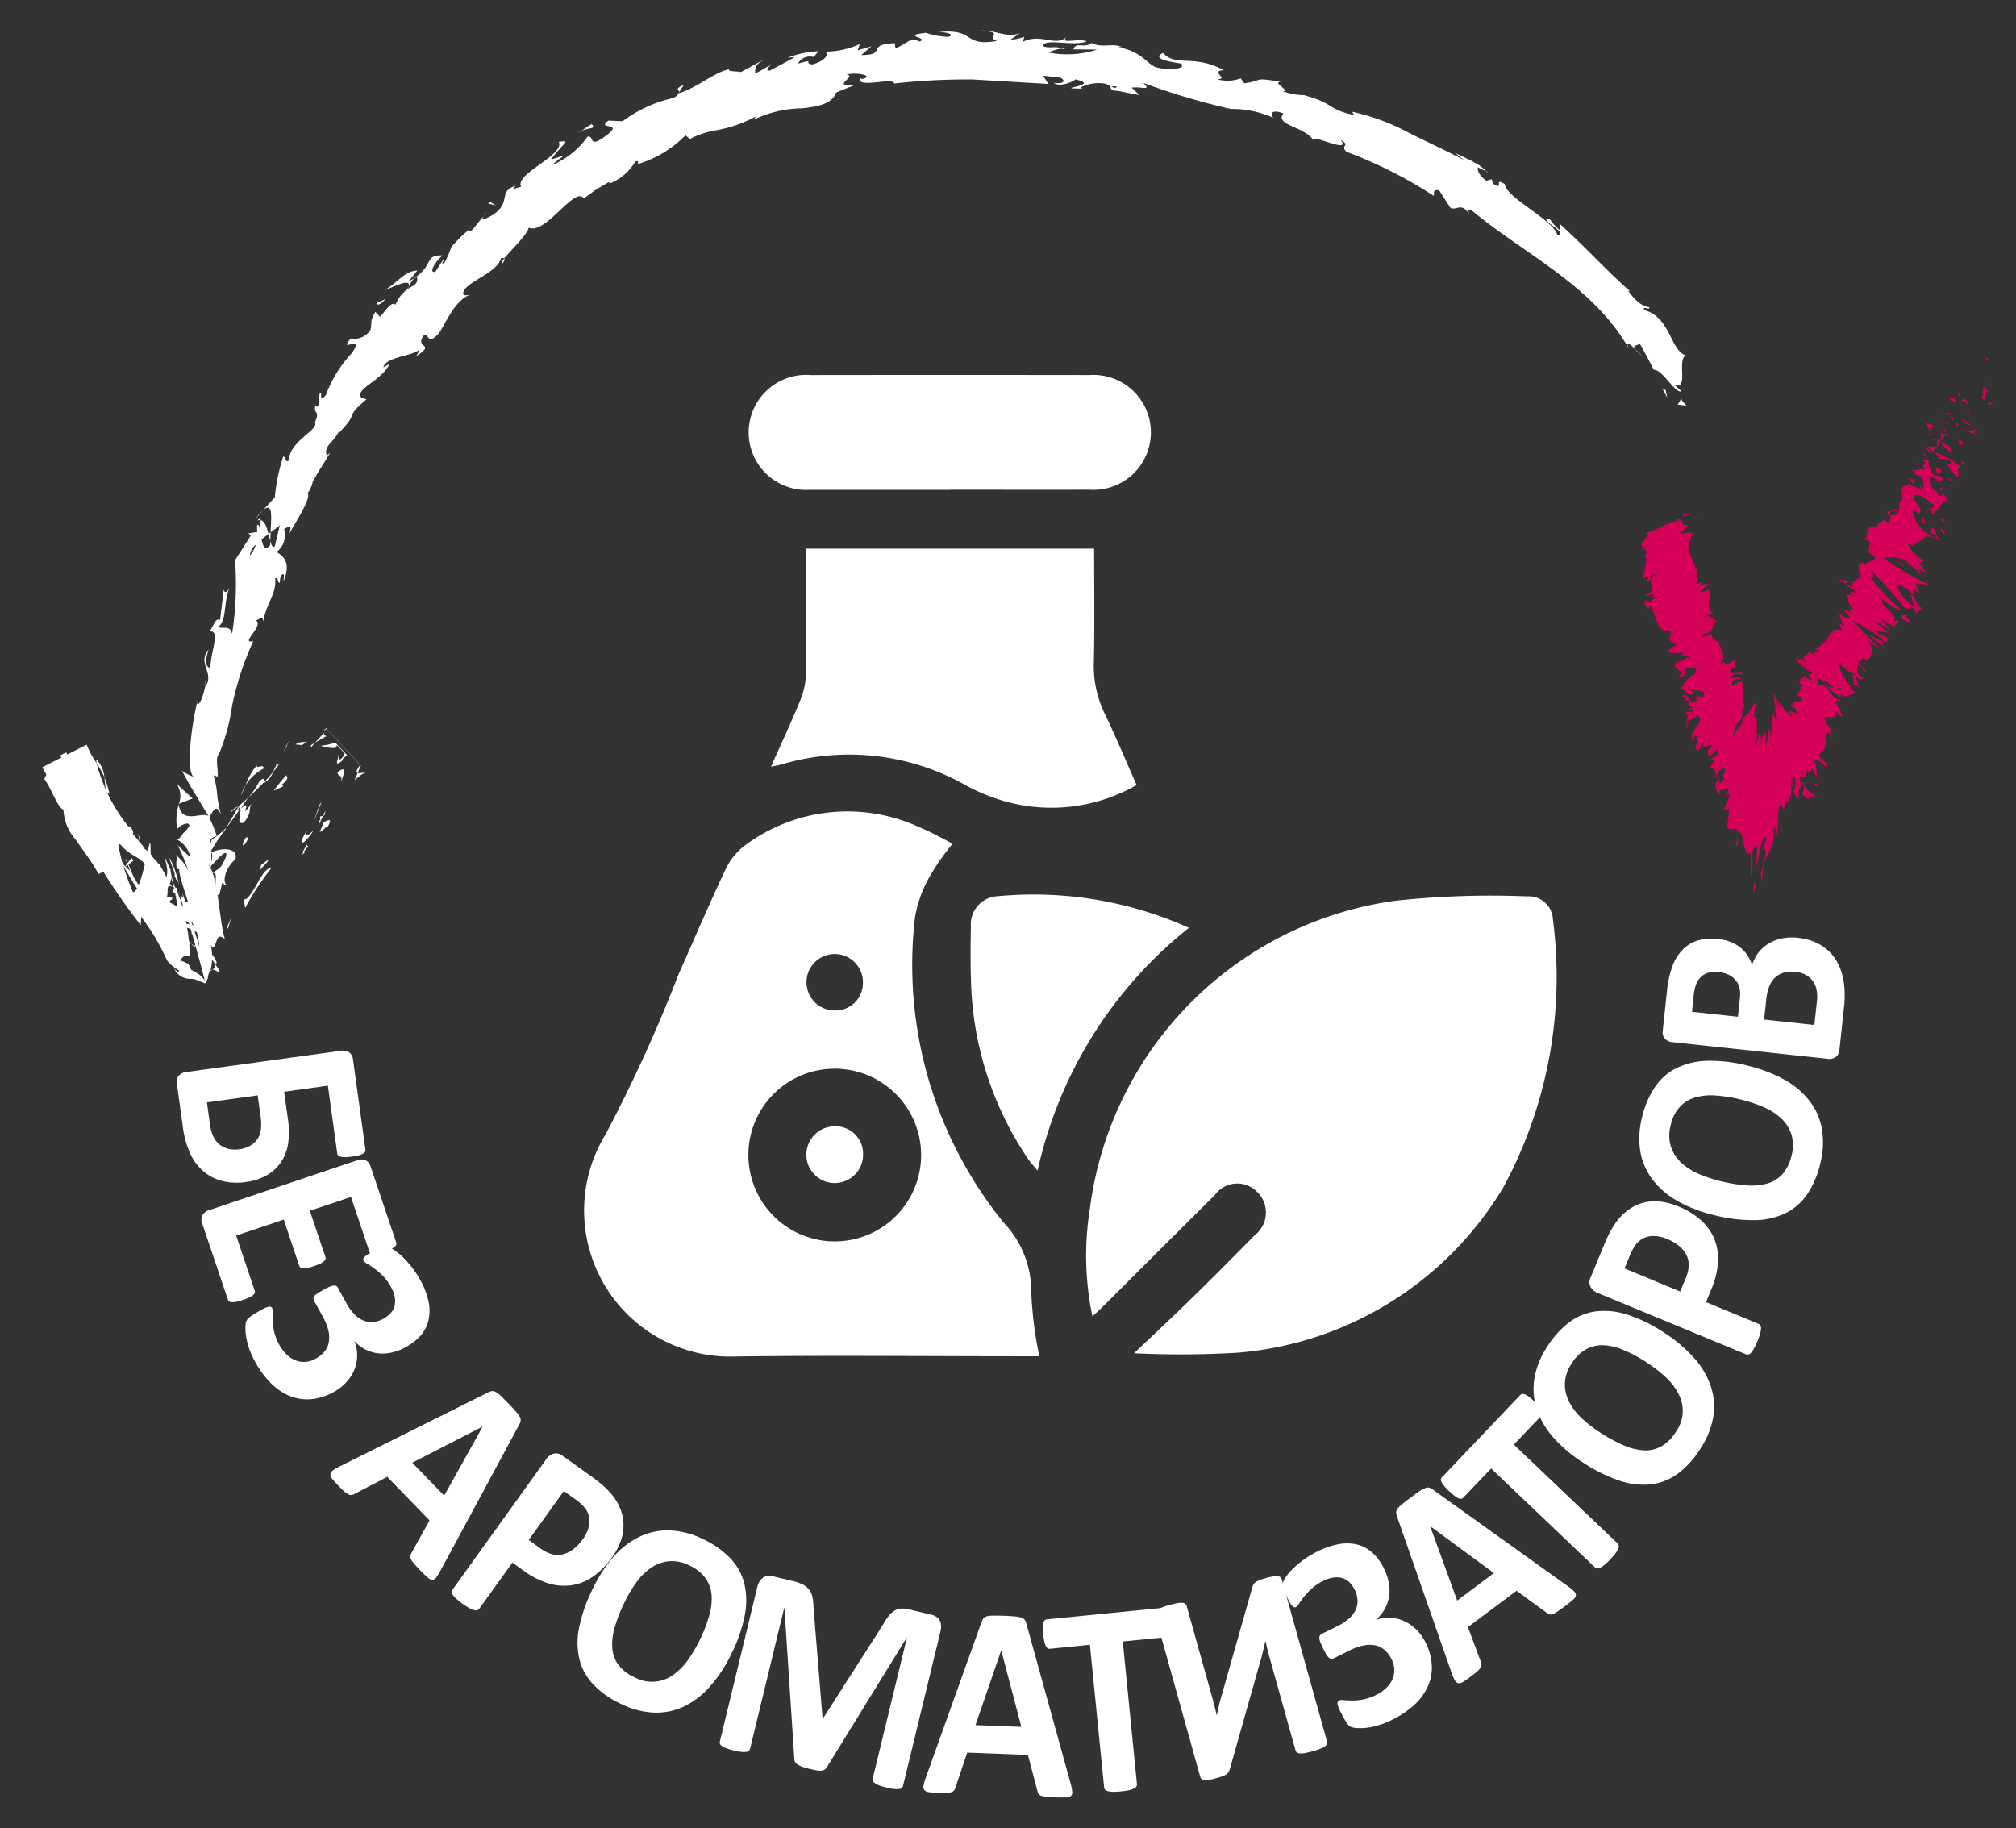 <svg xmlns="http://www.w3.org/2000/svg" width="43" height="39" viewBox="0 5 43 39"><rect x="0" y="5" width="43" height="39" fill="#333333" stroke="none"/><defs><style>.cls-1{fill:#d50057}.cls-2{fill:#fff}</style></defs><path class="cls-1" d="M42.422 12.687c.022-.015-.088-.073-.105-.088.002.049.132.104.105.088z"/><polygon class="cls-1" points="42.445 13.178 42.406 13.145 42.479 13.261 42.445 13.178"/><path class="cls-1" d="M42.243 13.496c.197.082.044-.134.143-.15l.046.015-.127-.115c-.02.083.018.233-.062.25zm-.493-.071c.076.033.037.074.047-.026l-.023-.004a.083.083 0 01-.024.03zm.024-.03c.017-.037-.072-.015 0 0zm-.057.18l-.034-.083c-.047-.017-.081.017-.102-.016.006.067.052.083.136.1zm.103.124l-.011-.04c-.02-.006-.03-.004.012.04z"/><path class="cls-1" d="M41.784 13.576l.025.084c.033.011.091.047-.006-.035.05.037.006-.005-.019-.049zm.045-.01c.054 0 .099-.018.132.065.03-.1-.104-.166-.132-.065zm.588.062h.073l-.041-.067c.02.033-.089.034-.032.067zm-.966.166c.037.026.111.048.162.075l-.023-.06a.211.211 0 01-.139-.015zm.162.076l.034.09c.035-.04.01-.067-.034-.09z"/><polygon class="cls-1" points="42.014 13.831 41.928 13.665 42.006 13.848 42.014 13.831"/><polygon class="cls-1" points="41.329 13.978 41.259 13.895 41.361 14.028 41.329 13.978"/><path class="cls-1" d="M41.267 14.111c-.06-.066-.141-.049-.172-.098-.008.042.036.11.076.17-.014-.046.013-.07.096-.072zm-.041.168a.564.564 0 00-.055-.095.29.29 0 00.055.095zm.35-.249a.247.247 0 00-.133-.029l.12.048zm-.01.02h-.004l-.032.037zm.014-.024l-.004.005c.012.004.016.006.004-.005zm.257-.127c.042.066.068.166.195.166-.06-.067-.132-.066-.195-.166zm-.109.187l.057-.037a.258.258 0 01-.096-.066z"/><polygon class="cls-1" points="41.746 14.133 41.728 14.086 41.707 14.1 41.746 14.133"/><path class="cls-1" d="M41.382 14.252a.108.108 0 01.01.111.187.187 0 00.09-.07c-.032-.025-.084-.075-.1-.041zm.098-.092l.004.009c.01.002.015.002-.003-.009z"/><polygon class="cls-1" points="41.221 14.636 41.243 14.644 41.225 14.631 41.221 14.636"/><path class="cls-1" d="M41.504 14.301c.035-.01.017-.04-.008-.073a.13.13 0 01-.015.065c.014.012.024.018.023.008zm-.276.085a.418.418 0 00.083-.002c-.041-.01-.108-.02-.083.002zm.222-.228l-.003-.006c-.028-.008-.016-.001.003.006zm0 0a.345.345 0 00.046.07.149.149 0 00-.012-.06zm.405.991c-.097-.066-.152-.182-.014-.167a1.498 1.498 0 00-.598-.338.22.22 0 01.108.142c.066.016.198-.035.26.064.009.1-.07.034-.143.035.141.049.126.199.316.298l-.026-.1c.029.017.06.066.097.066zm-.541-.597l.001-.029a.389.389 0 01-.18-.01.248.248 0 00.09.118l.079-.095zm.06-.124c.098.084.112.164.248.206.031-.067-.063-.1-.086-.167-.036.117-.042-.066-.149-.032a.137.137 0 01.006-.072.33.33 0 01-.082.021l.008.002h.002c.016.005.025.008.014.008l.001.004.038.03c-.04.015-.031-.013-.038-.03l-.015-.011h-.002l-.004.136c.028-.011.042-.04.06-.095zm.856-.165a.103.103 0 01-.026-.012c.009.014.016.023.027.012zm-.09.001c-.01-.017-.05-.05-.024-.067.045 0 .052.033.088.054-.02-.032-.046-.099-.127-.087l.01.016a.485.485 0 01-.24-.03 1.835 1.835 0 00.293.114zm-.357.102v.117l.12.016-.057-.033c.052-.034-.024-.067-.063-.1z"/><polygon class="cls-1" points="41.161 14.612 41.054 14.53 41.184 14.679 41.161 14.612"/><polygon class="cls-1" points="41.106 14.729 41.01 14.663 41.052 14.729 41.106 14.729"/><path class="cls-1" d="M38.036 22.333l-.018.089a.52.52 0 00.018-.089zm.182-.26l-.013-.087c.001.057.004.095.013.087zm1.227-4.668c-.115-.022-.283-.072-.17-.007l.116.057c-.003-.037.02-.048.054-.05zm-.497 2.234l.039.01-.089-.09zm.432.306l-.099.004a.272.272 0 00.1-.004zm-2.297 2.905l-.064.161c.042.084.042-.063.064-.162zm3.366-6.983a.176.176 0 00-.114.037c.086.001.198.03.114-.037zm-2.661 4.328l.012.128a.723.723 0 00-.012-.128z"/><path class="cls-1" d="M40.28 15.993h.036a.098.098 0 01.02-.09c-.064-.001-.113.012-.056.09zm-5.18 1.822l.011-.013c-.017.004-.016.008-.012.013zm.916-1.517a.118.118 0 01.022.044c.006-.01.002-.024-.022-.044zm4.769-1.161c.008-.028-.01-.011 0 0zm.499.157a.174.174 0 00.047.042.22.22 0 01-.047-.042zm-.473 1.351l-.002.002c.026.007.021.005.002-.002zm.045-1.512a.137.137 0 00-.05.01.154.154 0 00.05-.01zm-.054-.027l.023-.014c-.016-.014-.03-.019-.023.014zm-.032.067a.065.065 0 01.036-.03.053.053 0 01-.02-.006zm-4.59 4.674l.01-.01c-.06-.006-.047.002-.01.01z"/><polygon class="cls-1" points="40.196 18.711 40.192 18.705 40.186 18.706 40.196 18.711"/><path class="cls-1" d="M40.225 18.844c-.113-.12-.084-.13-.039-.138l-.33-.169z"/><path class="cls-1" d="M37.606 23.05l.06.117c-.08.46-.144.44-.083.64.019-.751.273-.481.251-1.175l.048.08c-.012.011-.011.053-.023.064.103.195.024-.564.118-.604.037 0 .072.054.06.161l.05-.26c.023-.02.035.09.012.11l.103-.215.003.018.002-.376c.045.038.001.077.024.134l.023-.216a.389.389 0 01.001.352c.198.442.013-.206.231-.115l-.042.164c.133.215.153.028.3.06-.062-.04-.312-.174-.283-.409.032.006.066-.02.063-.168.069.159.09.06.131-.022l.097.202a.972.972 0 00-.052-.362c.064-.067.164.05.254.137.115-.126-.207-.11-.122-.313.119-.054.126-.21.122-.416.097-.034.078.092.136.1l-.07-.17c.012-.014.045.021.062.039-.01-.095-.145-.125-.134-.238-.154-.146.348.016.192-.18.057.011.092.07.158.104a1.031 1.031 0 00-.166-.34l.149-.004c-.153-.024-.253-.18-.333-.31l-.161-.039-.028-.146a.368.368 0 01.14.106l-.028-.041a.415.415 0 01.236.158l-.12-.028a1.328 1.328 0 00.274.226.101.101 0 01-.024-.057.222.222 0 00.06.048c.02.008-.01-.024-.04-.065l.19.09-.067-.049.188-.05c-.126-.2-.343-.441-.33-.625a1.627 1.627 0 00.363.24c-.188-.065.003.15-.075.201.04-.026.109.028.129.054l-.07-.221c.125.082.112.032.185.032-.266-.132-.107-.2-.151-.3.086.05.164.116.104.167.232.049-.238-.274-.035-.242-.007.016-.025.017.014.05-.053-.083.062-.134.122-.068l-.008.017a.29.29 0 00-.006-.46l.287.208-.601-.63c.173.13.646.34.696.49.041-.008.09-.02.059-.11a.815.815 0 01-.293-.158 1.48 1.48 0 00.358.056c-.055 0-.324-.206-.29-.24.038.033.284.174.305.207l-.22-.274a.893.893 0 00.33.181c-.062-.024.057-.081.046-.125h-.091c.112-.083-.327-.356-.244-.457.05.05.337.257.407.224a3.515 3.515 0 01-.671-.715l.094.033-.047-.133a8.9 8.9 0 01.695.78c.09 0 .104.05.135-.017a.113.113 0 01.09.129l.14-.114c-.173-.099-.1-.216-.243-.298l.076.266c-.172-.099-.42-.39-.327-.473.083.015.287.207.345.24-.05-.05-.05-.167-.003-.15l.062.1c.1-.018-.164-.233.04-.201.025-.017.26.065.163-.002a5.392 5.392 0 01-.942-.561 1.67 1.67 0 01.373.023c.175.055.322.283.472.33a.414.414 0 01-.101-.107c.054 0 .135.1.149.033-.165-.116.083-.101-.128-.116-.016-.083.07-.034.101-.1a.893.893 0 01-.356-.375.582.582 0 00.135.064c.083-.098.197-.107.262-.207.047.016.127 0 .188.066-.022-.034-.071-.083-.056-.117.185.032-.02.084.186.149-.097-.066-.087-.166-.12-.25-.162-.082-.094.085-.06.168a.925.925 0 01-.415-.514c0-.117.159.049.138.015.135-.134-.285-.365-.05-.4.166.033.268.166.372.215.009.1-.15.051-.174.1l.1-.016c.03.05.036.116-.019.117.148.032.19-.252.377-.303-.031-.05-.054-.116-.12-.132l-.005.05c-.13-.033-.104-.167-.186-.15-.043-.099-.127-.232-.02-.266l.162.083c-.046-.027-.121-.01-.088.04-.049-.073.278.018.098-.14l-.138-.017c-.045-.1-.168-.265-.08-.3-.169-.065.009.026-.197-.04.245.1-.112.16.16.241-.236-.082-.139.026-.352-.022.051.03.11.039.051.077l.037.04-.006.001.008.001c.006.007.008.008.003 0a.263.263 0 01.094.021c.1.1.042.183.084.25-.044.017-.05-.05-.115-.066l.063.1c-.115-.067-.24-.033-.258-.15l-.048.065c-.088 0-.147.04-.121.103-.045.017.073.16.003.076l.003.15-.03-.016c-.08.096.051.333-.226.326.006.053.017.11-.051.15l-.105-.05c.006.067-.183.076-.094.159-.292-.115-.195.185-.291.235l.125.083a.314.314 0 00-.03.226l.114.066c.055.116-.174.1-.221.201-.039-.033-.013-.05.023-.05-.322-.048.038.35-.21.335.025.05 0 .06-.04.06l-.001-.01-.008.01-.082-.003a.297.297 0 00.079.008.176.176 0 00-.005.106l-.128-.064v.01c-.063 0 .042.058.142.1a.332.332 0 00.05.083c-.21-.099.017.116-.21.018.09.083-.014.193.189.341-.029-.016-.047-.016-.04-.033-.043.017-.088.034-.046.1l-.162-.082.162.2a.341.341 0 01-.276-.15c.117.217.016.127.141.326l-.096-.066c-.016.033.086.166-.008.133-.231-.048-.241.327-.528.396.314.148-.182.001.04.15-.076-.033-.13-.033-.172-.1.01.134-.195.069-.044.251-.076-.033-.09-.083-.136-.099.01.017.042.066-.005.05s-.05-.05-.07-.083c-.047.1.16.243.355.375-.124-.012-.126.02-.016.135-.076-.024-.161-.04-.148-.112-.03.027-.22.139-.062.242-.048-.015-.041.038-.028.058-.055.067-.073.065-.103.146l.039-.004c.173.152.007.084.004.14l-.018-.016c-.184-.014.03.1-.162.054l.103.103c.202.25-.178-.054-.13.087l.063.053c.036.138-.294-.31-.316-.347a.287.287 0 01-.027-.073c-.117-.153.096.195.093.281a2.498 2.498 0 00-.14-.29c-.033-.1.1.45.004.244a1.228 1.228 0 01.071.285c-.02.084-.132-.338-.087.049l-.017-.087c0 .117-.027.238-.022.479-.041-.396-.05-.268-.072-.113-.02.153-.05.33-.043-.105l-.046.118.006-.095a1.242 1.242 0 00-.074.375 1.59 1.59 0 01.015-.198c-.022-.26-.017-.203-.117.127l.038-.27c-.041.118.03-.486-.065-.276l.03-.092c-.054.092-.031-.105-.014-.206.014-.105.015-.13-.15.16l-.109.081c.017.14-.15.235-.186.373-.044-.021.05-.286.09-.26l-.013.035c.186-.272.011-.219.144-.39a.512.512 0 01-.039-.257.524.524 0 00-.028-.291l-.189.108-.022-.087c.039-.04.146-.092.16-.03.102-.077-.133-.06-.178-.045.036-.148.252-.048.243-.086l-.034-.041-.02.02c-.097-.006-.185.024-.203-.05.022-.061.115-.072.116-.093.014-.005.018-.013-.005-.028l-.023-.111-.143.103c-.097-.016-.03-.102-.191.016.25-.178-.048-.43.024-.507-.14-.023-.163-.089-.177-.174-.026.032-.203.108-.205.03.382-.105.118-.185.367-.333-.16.111-.111-.181-.338-.017.01-.069.139-.05.213-.124-.19-.09-.007-.335-.108-.49a.426.426 0 01-.202.052l.22-.168c-.036-.026-.297.057-.144-.057-.04.021-.098.053-.121.035.142-.407-.402-.64-.031-1.107-.085.072-.103.043-.116.008-.017.03-.124.031-.191.054l.153-.194c-.196.02-.051-.152-.236-.123l.044.038c-.23-.01-.455.203-.731.262.26.01-.314.279.064.306-.049.04-.093.001-.153.032.125-.001.158.028.123.107h-.03c.076.179-.015.288-.034.52l.13-.054c-.006.05-.045.071-.072.102.218-.008-.025-.129.213-.146-.257.137.088.313-.21.446.019.069.149-.067.167.002l-.078.044.113-.016c-.004.05-.101.105-.171.128.005-.013-.03-.025-.04-.035-.08.089.085.155.06.185l.03-.082c.135.162.102.425.33.548l.057-.035c.162.096-.031.132.074.263h-.017c.073.008.117.037.124.08-.086-.012-.116.12-.214.1.176.103.123.038.389.051l-.095.06c.105-.001.155-.017.208.047-.11-.028-.14.104-.28.08-.169.239.312.144.01.339.31-.037.107-.193.183-.177.08-.067.234-.021.223.037.013.051-.331.222-.276.344-.004-.012-.025-.005-.03-.018-.053.075.134.053.04.156.183-.036.02.078.24 0l-.095-.093c.083.042.36 0 .278.153a.447.447 0 01-.157-.006c-.052.056.066.042.013.1-.22.08-.102-.118-.295-.12-.078.07.21.067-.04.127.318-.07.012.137.274.128l-.132.047c.025.001.1.011.113.051l-.194.007c.182.036-.034.272.088.341-.099-.22.125-.136.178-.273.26.135-.254.336-.057.615-.036-.031-.002-.212.078-.191a.723.723 0 01-.048.278c.113.181.096-.14.198-.122-.098.198.092.04.163.062l-.1.124c.035.291.227-.218.232.055l-.163.118.078.046-.112.142c.128-.01.12.048.146.208.046-.136.154-.276.195-.203-.018.157-.089.128-.019.225-.058.083-.136.181-.092-.03-.028.05-.064.076-.092.122-.019.185.077.207.1.253a.246.246 0 01-.009-.095 1.085 1.085 0 00.188-.067.24.24 0 01-.073.167c.027.018.069-.044.1-.007-.057.145-.106.315-.174.3l.15.016a2.01 2.01 0 01-.034.336c.035.224.214-.074.252.204.01-.03.024-.05.043-.05.054.168.09.555.198.417l.012.489c.07.034-.019-.622.09-.579.085-.204.01.314.034.391.06-.277.134-.772.207-.578-.026.11-.046.084-.07.149zm.853-1.47c-.003.06 0 .229-.047.145-.047-.232-.003-.155.047-.145zm.8-1.924c.033.038 0 .044-.059.038 0-.022.016-.038.06-.038zm1.466-4.205l.005.005c-.07.009-.044.007-.005-.005zm.101-.045a.095.095 0 00-.048-.036c.027.025.018.044-.002.058.035.014.063.018.05-.022zm-3.861 3.818l-.028.03c-.053-.022-.014-.025.028-.03z"/><path class="cls-1" d="M39.33 19.91a.419.419 0 01-.07-.035.089.089 0 00.07.034z"/><polygon class="cls-1" points="37.095 22.819 37.093 22.811 37.083 22.849 37.095 22.819"/><path class="cls-1" d="M41.092 17.255a.165.165 0 01-.081-.009c.029.02.058.028.081.009zm-.212-2.391v.07c.01-.028.041-.02.068-.02-.029-.017-.076-.033-.068-.05zm1.018.035c-.01-.017.008-.017-.002-.034l-.057-.033a.048.048 0 00.06.067zm-.588.171c.104.059.09.006.092-.04l-.004.005c-.135-.099-.111-.032-.088.034zm.094-.05a.046.046 0 01.018-.035c-.055-.04-.02.006-.018.034zm-.584.245c.038 0-.122-.092-.075-.075-.118-.1.087.208.076.075z"/><polygon class="cls-1" points="41.662 15.251 41.529 15.184 41.618 15.267 41.662 15.251"/><path class="cls-1" d="M41.397 15.47l.07-.035a.064.064 0 01-.034-.042c-.025.032-.074.054-.036.076zm.036-.077a.045.045 0 00.008-.058.09.09 0 00-.008.058z"/><polygon class="cls-1" points="41.652 15.351 41.615 15.351 41.581 15.384 41.652 15.351"/><path class="cls-1" d="M40.996 16.055l-.002.083c.039.033.076.033.073 0-.021-.033-.023-.066-.07-.083zm.459.03a.345.345 0 01-.112-.033l.154.1zm-.075.201c.039.033.068.166.107.083-.04-.033-.037-.117-.107-.083z"/><polygon class="cls-1" points="40.607 17.082 40.615 17.065 40.359 16.908 40.607 17.082"/><path class="cls-1" d="M40.709 18.274c.106-.034-.147-.116-.03-.133-.05-.055-.095.014-.136-.036.036.084-.014.084.166.17zm-.166-.169l-.025-.046a.148.148 0 00.025.046z"/><polygon class="cls-1" points="36.126 16.068 36.174 16.002 36.085 16.059 36.126 16.068"/><path class="cls-1" d="M35.885 16.021l.183-.056-.176.008c.011.01.033.03-.007.048zm2.897 5.769l-.02-.056c-.033-.04-.047-.024-.076.007z"/><polygon class="cls-1" points="38.008 22.718 38.021 22.706 37.971 22.465 38.008 22.718"/><path class="cls-1" d="M37.395 24.033c.026-.026.061-.147.087-.172-.062.148-.068-.243-.087.172z"/><path class="cls-2" d="M3.894 24.769a.704.704 0 01.388.19.12.12 0 00.067.029c.032 0 .042-.033.066-.016a.823.823 0 00-.172-.158.694.694 0 00-.427-.124c-.392.058-.398.219-.39.195a1.063 1.063 0 01.248-.102 1.38 1.38 0 01.22-.014z"/><polygon class="cls-2" points="4.848 24.77 4.86 24.817 4.934 24.561 4.848 24.77"/><path class="cls-2" d="M5.793 23.51c-.218.022-.32.472-.535.663l-.057.015.028.179a5.899 5.899 0 01.564-.857zm.783-.464c-.081.004.066-.178-.133.145l.034-.019zm-.099.126c-.096.136.107-.055 0 0zm.43-.635l-.086.209c.057-.015.18-.165.159-.091.11-.198.052-.183-.073-.118zm.03-.236l-.049.105c.025-.007.047-.028.05-.105zm-.153.327l.104-.222c-.04.01-.083-.019-.051.099-.027-.044-.019.02-.053.123zm-.101.094c-.101.077-.214.19-.127-.018-.233.348-.105.367.127.018zm-.975.623l-.136.103-.041.146c.02-.073.224-.226.177-.249zm2.082-1.848c-.02-.031-.117.005-.162-.009l-.065.153c.068-.052.18-.165.227-.144zm-.162-.009l.068-.16-.74-.795-.055.058.065-.043.715.769c-.09.124-.086.161-.053.171z"/><polygon class="cls-2" points="6.818 22.163 6.679 22.554 6.862 22.1 6.818 22.163"/><polygon class="cls-2" points="6.108 20.933 6.174 20.774 6.043 21.04 6.108 20.933"/><path class="cls-2" d="M5.617 21.397c.033-.127-.187.031-.132-.082a1.36 1.36 0 00-.246.435.982.982 0 01.378-.353zm-.477.58l.099-.227a.787.787 0 00-.098.227zm1.388-1.144a.296.296 0 00-.225.047l.142.013zm-.078.061h-.005l-.177.133c.022-.018.075-.06.182-.133zm.099-.077l-.02.016c.013.001.02 0 .02-.016zm.718.891c.042-.146.173-.417-.065-.238-.008.122.128.018.065.238zm-.547-.869l.239-.135c-.019-.018-.08-.021-.033-.086z"/><polygon class="cls-2" points="6.633 20.944 6.721 20.839 6.635 20.893 6.633 20.944"/><path class="cls-2" d="M5.525 21.678a1.506 1.506 0 01-.227.331c.12-.104.232-.223.341-.332-.007-.036.003-.123-.114.001zm.44-.393l-.016.022c.018-.005.03-.012.016-.022z"/><polygon class="cls-2" points="4.47 23.197 4.497 23.185 4.485 23.172 4.47 23.197"/><path class="cls-2" d="M5.67 21.671a.424.424 0 00.156-.207 2.91 2.91 0 01-.187.213c.003.017.008.024.031-.006zm-.748.657l.168-.133c-.063.028-.175.1-.168.133zm.98-1.013l.01-.016c-.043.012-.032.016-.01.016zm0 0a.806.806 0 00-.076.15 1.549 1.549 0 00.123-.158.183.183 0 01-.047.008zm-1.081 2.543c-.073-.054-.015-.358.199-.524.068-.246-.261-.268-.523-.149.03.026.058.044-.02.306.083-.065.389-.456.346-.223-.132.32-.162.232-.286.36.158-.077-.043.464.139.466l.073-.293c.025.007.017.12.072.057zm-.044-1.108l.052-.1a1.667 1.667 0 01-.313.262c-.06.185-.05.235-.03.26l.146-.234.155-.228zm.35-.505c.018.127-.1.366.079.298.186-.258.074-.226.16-.404-.31.422.054-.152-.228.11a2.414 2.414 0 01.16-.24 3.65 3.65 0 01-.208.186l.013-.005.001-.002c.025-.01.035-.01.014.005l-.006.01a.09.09 0 01.014.041c-.112.108-.035.004-.014-.041l-.007-.014h-.002s-.074.113-.14.23l-.134.23c.075-.084.154-.2.298-.404zm2.066-1.111a.025.025 0 01.028 0c.01-.032.01-.047-.028 0z"/><path class="cls-2" d="M7.157 20.953l.033-.057.16.173a.26.26 0 01-.063.109c-.084.064-.037-.028-.066-.043-.022.072-.092.24.078.09l.01-.035a1.054 1.054 0 01.096-.08l-.252-.27c-.168.055-.353.083-.335.058a.786.786 0 00.339.055zm-1.049.58l-.14.164-.132.17.21-.096-.042-.028c.187-.152.109-.16.104-.21z"/><polygon class="cls-2" points="4.403 23.217 4.343 23.115 4.347 23.413 4.403 23.217"/><path class="cls-2" d="M4.153 23.74l-.072-.057-.008.081c-.008.032.002.028.006.03l.005.01c.004-.008.004.011.025-.011zm6.162-14.13l.08-.099a.697.697 0 00-.08.099zm-.691.583l.014.047c.014-.047.014-.072-.014-.047zm-5.09 15.49c.065-.002.2.126.132-.003l-.07-.107a.14.14 0 01-.062.11zm1.239-9.329l-.047.035.038.148zm-.318-.285s.152-.191.157-.19a.806.806 0 00-.157.19zm9.033-9.106l.097-.153c-.211.095-.099.1-.097.153zM2.335 21.931a2.095 2.095 0 00-.109-.351c.023.182.017.347.11.351zm8.38-11.308c.044-.059.055-.094.04-.109-.047.06-.068.1-.04.109zM2.05 21.2l.01.079a2.012 2.012 0 01.166.3.58.58 0 00-.176-.38zM31.697 8.648l.028.03c.01-.009-.005-.019-.028-.03zm3.323 3.932l-.15-.137a.76.76 0 00.15.138zM3.82 24.043c.023.015.005-.012 0 0zm.231.846c-.009.008-.015.023-.01.063-.002-.038.002-.057.01-.063zm-2.289-3.18l.005.008c-.002-.038-.002-.032-.005-.008zm2.092 2.441l-.03-.08a.478.478 0 00.03.08zm-.004-.078l.02.037c.001-.024-.001-.042-.02-.037zm-.062-.057a.2.2 0 01.035.056.1.1 0 01-.003-.028zm18.859-17.98l.024.011c.119-.03.067-.028-.024-.011z"/><polygon class="cls-2" points="3.808 22.148 3.812 22.161 3.817 22.144 3.808 22.148"/><path class="cls-2" d="M3.768 21.722a.463.463 0 01.049.422l.291-.112z"/><path class="cls-2" d="M12.048 8.31l-.293.093c.219-.324.465-.43.165-.376.13.281-.95.683-.805.955l-.198.06c.046-.032.044-.05.09-.08-.394.11-.088.352-.493.62-.145.088-.266.129-.2.028l-.244.296c-.089.065-.103.008-.014-.057l-.216.192-.2.209-.002-.01a2.886 2.886 0 01-.153.361c-.135.07.03-.074-.023-.076l-.177.273c-.15.034-.013-.204.154-.35-.428-.012-.138.238-.727.56l.19-.237c-.27.01-.387.228-.693.417.098-.025.656-.33.48-.016a.72.72 0 00-.252.328c-.082-.072-.184.083-.33.259l-.1-.106c-.132.214-.063.246-.11.397a.435.435 0 01-.419.174c-.285.34.324-.134.032.302a2.662 2.662 0 00-.56.904c-.177.188-.048-.088-.132-.033l-.026.256c-.031.045-.052.01-.061-.007-.065.186.111.093-.015.366.099.154-.539.39-.556.811-.078.061-.056-.082-.118-.085a3.923 3.923 0 00-.18.87l-.25.272c.22-.182.17.164.161.474.084-.061.156-.113.196-.151l-.108.449c-.044.04-.071-.022-.097-.115l-.001.091c-.113.128-.156.018-.184-.123l.147-.116c-.035-.14-.081-.28-.167-.293a.497.497 0 01-.025.156c-.01-.037-.021-.064-.04-.057-.02.008-.01.066-.006.15l-.189.033.048.05-.334.522a6.948 6.948 0 01-.062 1.567c-.06-.195-.173-.092-.303-.142.2-.133.11-.527.254-.859-.074.172-.124.111-.13.058l-.078.651c-.104-.049-.125.103-.224.249.246-.058.005.499.02.771-.078-.003-.138-.083-.043-.388-.25.299.147.507-.075.803.017-.075.038-.113.008-.152.022.19-.136.606-.176.493l.017-.076c-.138.497-.26 1.55-.088 1.644a.886.886 0 01-.253-.13s.132.25.278.491l.288.475c-.158-.093-.573.19-.634-.244a1.149 1.149 0 00-.032.53c.029-.073.253-.191.26-.075-.105.16-.127.137-.152.185a.407.407 0 01-.119.124c.034-.044.286.183.28.358-.038-.055-.249-.22-.275-.28a2.76 2.76 0 01.125.26c.063.147.127.331.127.331a.937.937 0 00-.281-.358.138.138 0 01.022.1.686.686 0 00.002.193.251.251 0 00.056.012c-.03.178.39 1.148.427 1.659a7.324 7.324 0 00-.382-1.044c.077.247.265.862.462 1.621l.032.122c.005.024-.007-.002-.011-.005l-.035-.043a.51.51 0 00-.075-.067 1.632 1.632 0 00-.164-.095l-.054-.117a.712.712 0 00-.18-.084.206.206 0 01.09-.095.112.112 0 01.063-.008.149.149 0 01.034.01l.017.007v-.048a4.121 4.121 0 00-.135-.919 95.91 95.91 0 01-.065-.246 1.14 1.14 0 01-.053-.13.582.582 0 00-.074-.158 1.399 1.399 0 01-.086-.354v-.007l-.002.001c-.035-.064-.092-.198-.128-.278.13.494.006.297.063.626a.099.099 0 00.058-.055.32.32 0 00.021-.114 3.567 3.567 0 01.15.746c.002.166-.079.156-.197-.06a7.128 7.128 0 01-.088-.746c.004.074-.043.061-.084.007a.207.207 0 01-.04-.088.24.24 0 00.03-.048l.014-.034a.268.268 0 00-.02-.048c-.039-.067-.118.18-.182-.17-.038-.08-.001-.371-.045-.271-.058.234-.198 1.02-.35 1.022a4.73 4.73 0 01-.305-.962c.007-.117.114-.099.22-.076.107.022.184.003.208-.07-.029.033-.124-.023-.164-.057-.035-.122.135-.024-.021-.24-.154.044-.275-.465-.177-.038-.175-.197-.12-.251-.287-.506-.033.135-.432-.054-.606-.252.04-.007.053-.084.058-.12-.152-.258-.247-.46-.349-.661l-.122.062a4.32 4.32 0 00.2.538c-.017.058.048.296-.057.231a.72.72 0 01.205.229c.016.33-.174-.302-.215-.025.088-.02.292.307.449.473.087-.126-.218-.46-.362-.638.172-.083.512.175.839.571.242.326-.018.214.04.261.377.67.618.37.867.956.052.272-.187.153-.224.25-.237-.243-.236-.463-.366-.647l.109.263a.857.857 0 01-.28-.356 9.547 9.547 0 001.09 1.65c.09.04.215.123.163-.013l-.123-.114c-.068-.23.23.053.107-.16.067.027.132.029.19.048a.255.255 0 01.089.047l.049.047a.272.272 0 01.022-.057l.008-.012.073.196c-.008-.027-.024-.025-.039-.006a.177.177 0 00-.026.064c-.017-.01-.037-.028-.047-.018.01-.007.027.009.048.038.012-.008.021-.028.035-.04a.361.361 0 00.09-.367.276.276 0 01-.101.029c.018-.285-.042-.557.041-.636-.13-.043-.007.054-.149-.013.156.127-.089.245.064.422-.065-.083-.08-.088-.096-.079-.007.038-.052-.045-.094-.212.01.081.04.178-.02.08a.212.212 0 01-.011.05l-.005-.01.004.012c-.003.007-.003.01.001.004a1.31 1.31 0 01.042.153c-.026.135-.189-.05-.264-.056-.05-.095.046-.028.035-.118a.534.534 0 01-.114-.01c.042-.108-.028-.306.12-.214l-.095-.127a1.381 1.381 0 00-.327-.511c-.066-.137-.307-.253-.167-.188l-.323-.39.02-.017a3.57 3.57 0 01-.726-1.41 1.987 1.987 0 01-.212-.394l-.945.482.086.158-.045.095c.145.173.282.616.41.65a1.027 1.027 0 00.26.642l.25.354a3.574 3.574 0 01.238.379l.103-.05a12.702 12.702 0 00.797 1.14l.009-.177a4.636 4.636 0 01.55.928.841.841 0 00.263.217c-.01.05-.07.013-.114-.051a.376.376 0 00.361.228c.107-.007.25.094.323.096a.387.387 0 01.04-.109.265.265 0 01.044-.147l-.003.02.009-.025a.34.34 0 01.05-.03.05.05 0 00-.046.017 1.04 1.04 0 00.035-.235l.073.107.004-.018c.053 0-.016-.124-.077-.195a1.3 1.3 0 00-.025-.204c.061.096.07.04.108-.047.03-.082.045-.183.162-.096a.049.049 0 01.027.007c-.114-.335-.139-1.317-.342-1.56.026.013.036-.036.042.072a2.514 2.514 0 00-.017-.633l.144-.073a2.605 2.605 0 00-.157-.383c.1-.201.155-.28.246-.07-.123-.503-.04-.401-.155-.837l.086.03c.02-.147-.06-.402.028-.48a4.193 4.193 0 00.28-1.03 6.42 6.42 0 01.453-1.382c-.305.08.24-.341.056-.436.075-.028.146-.13.153.02.085-.433.29-.589.257-.924.078-.023.048.12.1.092.001-.037.004-.147.056-.175.052-.026.024.079.022.151.164-.408.006-.527-.146-.628a.458.458 0 00.16-.487c.085-.048.192-.142.1.123.059-.148.517-.81.392-.895.055-.027.112-.19.117-.235.168-.31.2-.327.374-.627l-.071.069c-.076-.206.122-.265.254-.513l.01.016c.455-.468.082-.282.579-.706l-.109-.036c-.152-.185.449-.37.597-.716l-.128.068c.052-.22.598-.237.75-.363.045-.02-.02.072-.048.127.447-.299-.064-.143.17-.457.104-.002.084.199.266.014.118-.063.332-.728.702-.864-.098.012-.196.025-.095-.133.189-.21.683-.362.765-.649.038-.01.058-.006.068.004.134-.17.485-.496.524-.658.36.162.988-.904 1.173-.623l.265-.19.28-.166.003.039a1.09 1.09 0 00.552-.472c.096-.026.05.037.05.056a2.352 2.352 0 001.02-.615l.093.081a1.776 1.776 0 01.537-.183 2.754 2.754 0 00.861-.295.097.097 0 01-.046.07 2.454 2.454 0 011.053-.248c.347-.04.631-.1.71-.329-.002-.011.422-.173.422-.173-.58.056.054-.187-.195-.217.226-.06.61.03.334.094l-.047-.014c-.067.225.725-.035.728.11a14.139 14.139 0 011.674-.086l1.616.095-.113-.175.37.042c.095.047.12.14-.142.11.131.106.447-.039.458-.074.51.112-.218.174-.06.192l.214.006-.046-.023a.845.845 0 01.52-.086c.195.057.088.115.166.133-.002.011.023.02.118.024l.457.09-.164-.16c.215-.029.434.08.244-.102a14.527 14.527 0 001.87.557 2.145 2.145 0 01.916.193c-.076-.053-.083-.209.207-.097-.206.26.502.282.648.595-.153-.219.817.294.573-.026.229.12-.028.11.124.249a9.588 9.588 0 011.858.938c.03-.029-.05-.146.118-.115l.241.375c.136.058.235-.127.396.13-.016-.048-.039-.12.054-.08 1.124.937 2.595 1.604 3.358 2.957-.088-.195.013-.106.125 0-.058-.083.072-.066.097-.117.012-.009.308.564.308.564.186-.011.44.502.593.461l-.149-.135c.303.097.047-.523.234-.637-.333-.108-.316-.81-.883-.964-.048-.11.116.018.11-.06-.157-.024-.28-.118-.454-.349l.039.006c-.598-.533-.813-.811-1.485-1.425l-.01.124a1.015 1.015 0 01-.221-.248c-.277.001.44.322.166.348-.082-.32-1.101-.799-1.121-1.086-.257-.155.008.149-.247-.005l-.033-.098-.11.035c-.16-.112-.202-.235-.18-.287a1.059 1.059 0 00.172.078c-.18-.2-.633-.346-.695-.413l.227.183c-.36-.196-.774-.38-1.176-.585a4.76 4.76 0 00-1.21-.449l.036.07c-.591-.13-.417-.253-1.056-.42l.027-.005a1.315 1.315 0 01-.486-.083c.177-.005-.263-.206-.035-.2-.65-.103-.33-.031-.791.03l-.074-.104a.824.824 0 01-.505.019c.278-.007-.172-.173.143-.194-.631-.345-1.031-.064-1.295-.368-.353.176.565.223.38.244.13.1-.289.125-.495.07-.213-.041-.317-.354-.868-.44.054.01.06-.006.114.004-.197-.1-.414.028-.657-.09-.156.126-.33-.038-.386.136l.509.004a2.086 2.086 0 01-1.037.064.889.889 0 01.28-.086c-.135-.065-.268.011-.408-.055.051-.175.617.015.938-.094-.143-.088-.596.078-.425-.101-.24.226-.547-.088-.933.106l.028-.106a1.015 1.015 0 01-.295.061l.202-.137c-.308.116-.592-.109-.888-.047.618.002.14.13.4.21-.751.136-.44-.289-1.294-.182.115-.023.438.034.26.096a1.689 1.689 0 01-.484-.085c-.563.062.096.103-.138.186-.203-.112-.273.06-.51.142l-.014-.108c-.644.028-.138.25-.716.254l.217-.186-.292.084.042-.132a1.778 1.778 0 01-.737.16c.088.057-.002.203-.275.273-.201-.018.083-.127-.304-.017a.286.286 0 01.343-.138c.01-.039.073-.088.084-.126a2.058 2.058 0 00-.66.143.581.581 0 01.16-.013l-.53.285c-.1-.018-.04-.067.023-.115-.113.037-.178.107-.34.175.018-.097-.021-.19.207-.297-.004-.012-.506.268-.506.268-.047-.024-.307-.007-.248-.062-.314.06-.676.39-1.07.51a.336.336 0 01-.122.104 2.793 2.793 0 00-1.081.495l-.303-.013c-.298.208.402.005-.09.349-.343.25-.205-.041-.357-.007a1.717 1.717 0 01-.762.607 2.316 2.316 0 01.28-.212zm-3.351 2.857c.037-.083.108-.251.2-.249.02.155-.08.162-.2.249zM5.33 16.854a.338.338 0 01.127-.237.696.696 0 01-.127.237zm-1.947 6.78l-.01-.004c-.07-.168-.047-.107.01.004zm.158.287c.024.006.034-.006.04-.023-.034.001-.045-.008-.106-.102a.125.125 0 00.066.125zm20.232-17.04l-.068-.04c.167-.004.118.017.068.04z"/><path class="cls-2" d="M5.49 16.104a.095.095 0 01.069-.008c-.004-.038-.022-.048-.068.008zm8.98-9.114l.013-.004a.045.045 0 00.005-.023zM2.937 22.782c.031.08.034.121.022.14.02-.016.042-.024-.022-.14zm1.027 1.188l-.002.103c.004-.04.02-.013.035-.007a.26.26 0 01-.033-.097zm1.284-.992c.01-.037.04-.065.05-.101l-.047-.021c-.084.13-.108.242-.003.122zm-1.042 1.353c.062.095.08-.055.11-.179l-.008.02c-.086-.129-.089-.002-.102.16zm.119-.207a.484.484 0 01.04-.104c-.038-.041-.025.032-.04.104zm-.607-.082c.012.051.055-.119.05-.066.026-.06-.004-.04-.042-.02-.04.02-.079.05-.008.086z"/><polygon class="cls-2" points="4.441 24.545 4.347 24.483 4.375 24.669 4.441 24.545"/><path class="cls-2" d="M3.866 24.916l.178.238c-.008-.037.012-.034.036-.022-.109-.117-.219-.273-.214-.216zm.214.216a.938.938 0 00.078.078.486.486 0 00.014-.11c-.006.015-.008.068-.023.082a.39.39 0 00-.069-.05z"/><polygon class="cls-2" points="4.345 24.958 4.307 24.999 4.252 25.172 4.345 24.958"/><path class="cls-2" d="M2.214 22.608l-.173-.245c-.049-.008-.03.075.036.166.06.05.128.138.137.08zm.217.94a.26.26 0 01-.002-.16l-.122.069zm-.497-.741c-.05-.006-.318-.333-.118.002.05.009.23.258.118-.002zm.91.552l-.039-.06-.148.197a1.865 1.865 0 00.187-.137zm.781-.049c-.047-.045.153.414.092.342.063.202.049.052.102.221a2.345 2.345 0 00-.194-.563zm.195.563l.043.158z"/><polygon class="cls-2" points="35.455 13.283 35.561 13.482 35.528 13.324 35.455 13.283"/><path class="cls-2" d="M35.864 13.501l-.08.13.19.021c-.037-.034-.11-.1-.11-.151zM8.042 11.462l.014.037c.054-.002.093-.042.171-.122z"/><polygon class="cls-2" points="10.457 9.309 10.412 9.342 10.575 9.381 10.457 9.309"/><path class="cls-2" d="M12.622 7.648c-.1.05-.2.14-.301.19.201-.14.409-.061.301-.19zM5.249 30.213a1.342 1.342 0 01-.479-.015.993.993 0 01-.4-.188 1.09 1.09 0 01-.298-.373 1.97 1.97 0 01-.175-.624l-.124-.9a.216.216 0 01.035-.163.261.261 0 01.185-.086l3.267-.448a.241.241 0 01.191.033.201.201 0 01.077.139l.266 1.933a.072.072 0 01-.008.047.1.1 0 01-.046.042.398.398 0 01-.09.035 1.128 1.128 0 01-.143.025 1.01 1.01 0 01-.139.013.374.374 0 01-.095-.008.138.138 0 01-.057-.027.065.065 0 01-.022-.042l-.2-1.448-.934.13.079.567a1.815 1.815 0 01.004.554.971.971 0 01-.156.39.898.898 0 01-.303.273 1.177 1.177 0 01-.435.14zm-.147-.698a.63.63 0 00.22-.069.482.482 0 00.156-.13.466.466 0 00.083-.2.97.97 0 00-.003-.304l-.062-.447-1.082.149.062.455a.957.957 0 00.074.273.491.491 0 00.13.17.51.51 0 00.187.092.594.594 0 00.235.01zm.079 3.214a1.373 1.373 0 01-.137.038.395.395 0 01-.094.01.118.118 0 01-.059-.015.065.065 0 01-.029-.036l-.554-1.643a.206.206 0 01.008-.158.253.253 0 01.157-.116l3.133-1.055a.247.247 0 01.195-.003.21.21 0 01.101.123l.55 1.632a.066.066 0 01-.001.046.112.112 0 01-.038.047.57.57 0 01-.082.048 1.386 1.386 0 01-.136.052 1.143 1.143 0 01-.135.038.43.43 0 01-.092.011.123.123 0 01-.059-.014.061.061 0 01-.03-.035l-.392-1.167-.878.294.332.988a.067.067 0 010 .048.139.139 0 01-.038.047.345.345 0 01-.079.048 1.56 1.56 0 01-.13.051 1.254 1.254 0 01-.135.038.357.357 0 01-.091.01.102.102 0 01-.056-.017.072.072 0 01-.028-.036l-.332-.988-1.015.34.396 1.178a.065.065 0 010 .047.12.12 0 01-.039.049.39.39 0 01-.08.047c-.035.017-.08.033-.133.053z"/><path class="cls-2" d="M7.126 34.688a1.237 1.237 0 01-.491.158 1.01 1.01 0 01-.456-.07 1.227 1.227 0 01-.406-.277 2.026 2.026 0 01-.335-.458 1.801 1.801 0 01-.129-.288 1.587 1.587 0 01-.06-.249 1.057 1.057 0 01-.014-.186.535.535 0 01.01-.11.199.199 0 01.026-.06.33.33 0 01.056-.053 1.017 1.017 0 01.1-.07c.042-.026.094-.056.158-.09a.455.455 0 01.155-.063.061.061 0 01.065.032.193.193 0 01.012.097 1.957 1.957 0 000 .171 1.23 1.23 0 00.03.232 1.05 1.05 0 00.112.283.847.847 0 00.159.21.564.564 0 00.19.122.478.478 0 00.21.03.503.503 0 00.212-.066.656.656 0 00.189-.15.441.441 0 00.093-.2.603.603 0 00-.007-.25 1.183 1.183 0 00-.122-.302l-.176-.32a.143.143 0 01-.02-.062.088.088 0 01.019-.055.285.285 0 01.07-.058 3.099 3.099 0 01.254-.14.306.306 0 01.086-.023.09.09 0 01.058.01.109.109 0 01.037.042l.178.324a1.091 1.091 0 00.17.235.564.564 0 00.193.134.436.436 0 00.208.031.524.524 0 00.217-.07.587.587 0 00.155-.12.369.369 0 00.084-.154.464.464 0 00.004-.188.743.743 0 00-.084-.221 1.011 1.011 0 00-.172-.234 1.698 1.698 0 00-.18-.155 1.735 1.735 0 00-.15-.1.22.22 0 01-.081-.066.045.045 0 01-.005-.034.094.094 0 01.025-.042.355.355 0 01.067-.053 1.938 1.938 0 01.214-.12.578.578 0 01.085-.034.3.3 0 01.074-.016.192.192 0 01.072.008.467.467 0 01.121.063 1.248 1.248 0 01.179.145 2.154 2.154 0 01.193.214 2.066 2.066 0 01.185.28 1.606 1.606 0 01.176.455.935.935 0 01.003.392.762.762 0 01-.16.328 1.131 1.131 0 01-.323.255 1.12 1.12 0 01-.311.12.9.9 0 01-.294.014.82.82 0 01-.265-.083.787.787 0 01-.223-.171l-.005.003a.772.772 0 01.057.308.798.798 0 01-.061.298.922.922 0 01-.17.261.998.998 0 01-.261.206zm2.269 3.816a1.276 1.276 0 01-.091.145.107.107 0 01-.082.049.163.163 0 01-.1-.049 2.153 2.153 0 01-.148-.141 4.058 4.058 0 01-.144-.157.487.487 0 01-.067-.095.107.107 0 01-.013-.066.198.198 0 01.025-.062l.387-.696-.901-.93-.685.357a.247.247 0 01-.07.029.119.119 0 01-.07-.01.382.382 0 01-.091-.063 2.239 2.239 0 01-.133-.13 1.616 1.616 0 01-.128-.143.137.137 0 01-.035-.1.117.117 0 01.054-.078.864.864 0 01.146-.086l3.157-1.574a.294.294 0 01.083-.03.13.13 0 01.081.016.475.475 0 01.105.079c.04.037.091.089.155.154.073.075.13.136.17.183a.573.573 0 01.088.119.14.14 0 01.016.087.283.283 0 01-.036.088zm.898-3.07l-.003-.003-1.496.77.68.702zm2.757 2.791a1.626 1.626 0 01-.403.406 1.085 1.085 0 01-.456.183 1.145 1.145 0 01-.495-.04 1.827 1.827 0 01-.533-.274l-.233-.169-.707.983a.094.094 0 01-.044.033.118.118 0 01-.069-.003.475.475 0 01-.1-.043 1.348 1.348 0 01-.144-.092 1.377 1.377 0 01-.133-.106.571.571 0 01-.074-.082.112.112 0 01-.022-.065.085.085 0 01.017-.05l1.99-2.77a.288.288 0 01.173-.13.225.225 0 01.18.044l.66.474c.067.049.127.096.184.144a2.31 2.31 0 01.19.19 1.105 1.105 0 01.182.285.97.97 0 01.085.345.986.986 0 01-.051.363 1.408 1.408 0 01-.196.374zm-.627-.383a.727.727 0 00.14-.304.47.47 0 00-.017-.246.487.487 0 00-.115-.177 1.22 1.22 0 00-.162-.136l-.242-.175-.75 1.045.255.183a.699.699 0 00.257.124.49.49 0 00.232-.006.586.586 0 00.213-.11.873.873 0 00.189-.198zm3.187 2.415a3.061 3.061 0 01-.464.713 1.741 1.741 0 01-.558.431 1.378 1.378 0 01-.642.13 1.755 1.755 0 01-.706-.188 1.929 1.929 0 01-.583-.41 1.206 1.206 0 01-.297-.535 1.556 1.556 0 01-.009-.674 3.339 3.339 0 01.287-.824 3.001 3.001 0 01.455-.7 1.75 1.75 0 01.557-.425 1.384 1.384 0 01.64-.13 1.748 1.748 0 01.71.188 1.937 1.937 0 01.575.404 1.218 1.218 0 01.299.534 1.59 1.59 0 01.014.672 3.135 3.135 0 01-.279.814zm-.681-.282a3.123 3.123 0 00.197-.509 1.281 1.281 0 00.052-.44.735.735 0 00-.13-.362.878.878 0 00-.343-.271.815.815 0 00-.436-.091.828.828 0 00-.376.136 1.23 1.23 0 00-.317.311 2.848 2.848 0 00-.259.436 3.413 3.413 0 00-.204.521 1.286 1.286 0 00-.054.444.682.682 0 00.13.36.871.871 0 00.346.268.769.769 0 00.811-.043 1.32 1.32 0 00.32-.316 3.02 3.02 0 00.263-.444zm4.333 3.114a.098.098 0 01-.028.048.1.1 0 01-.06.024.549.549 0 01-.106 0 1.301 1.301 0 01-.16-.031 1.534 1.534 0 01-.153-.046.384.384 0 01-.093-.048.106.106 0 01-.043-.049.087.087 0 01-.003-.054l.728-2.999h-.006l-1.699 2.758a.143.143 0 01-.047.054.175.175 0 01-.074.023.417.417 0 01-.106-.006 3.506 3.506 0 01-.152-.033 1.406 1.406 0 01-.149-.044.415.415 0 01-.096-.046.205.205 0 01-.054-.054.118.118 0 01-.018-.062l-.212-3.223-.005-.001L16 42.298a.09.09 0 01-.09.071.446.446 0 01-.104-.001 1.122 1.122 0 01-.159-.03 1.207 1.207 0 01-.153-.046.533.533 0 01-.095-.047.103.103 0 01-.043-.05.102.102 0 010-.054l.795-3.282a.34.34 0 01.123-.207.254.254 0 01.206-.03l.447.107a.929.929 0 01.199.072.376.376 0 01.202.263 1.047 1.047 0 01.023.218l.194 2.371.01.002 1.283-2.006a1.265 1.265 0 01.122-.185.499.499 0 01.126-.11.301.301 0 01.143-.042.614.614 0 01.174.02l.458.11a.34.34 0 01.115.049.208.208 0 01.07.078.263.263 0 01.026.106.455.455 0 01-.014.132zm3.574-.044a1.105 1.105 0 01.033.168.11.11 0 01-.024.093.175.175 0 01-.105.034 3.401 3.401 0 01-.418-.014.553.553 0 01-.115-.021.1.1 0 01-.055-.04.212.212 0 01-.024-.06l-.203-.771-1.295-.05-.246.732a.217.217 0 01-.03.068.109.109 0 01-.058.042.343.343 0 01-.11.018 1.961 1.961 0 01-.186 0 1.529 1.529 0 01-.192-.017.132.132 0 01-.093-.046.122.122 0 01-.016-.095 1.067 1.067 0 01.046-.163l1.19-3.321a.322.322 0 01.04-.08.138.138 0 01.07-.043.452.452 0 01.13-.016 5.128 5.128 0 01.468.016.71.71 0 01.145.027.139.139 0 01.073.052.33.33 0 01.035.09zm-1.479-2.838h-.003l-.548 1.591.979.037zm3.522-.601a.888.888 0 01.008.145.396.396 0 01-.01.1.156.156 0 01-.028.056.075.075 0 01-.043.022l-.858.085.302 3.04a.09.09 0 01-.012.055.118.118 0 01-.054.043.466.466 0 01-.104.035 1.198 1.198 0 01-.17.024 1.256 1.256 0 01-.168.01.493.493 0 01-.11-.014.13.13 0 01-.06-.031.087.087 0 01-.022-.052l-.303-3.04-.86.086a.067.067 0 01-.046-.014.13.13 0 01-.037-.05.472.472 0 01-.03-.096 1.534 1.534 0 01-.03-.292.39.39 0 01.012-.1.119.119 0 01.026-.055.07.07 0 01.043-.02l2.42-.241a.073.073 0 01.045.01.122.122 0 01.038.05.424.424 0 01.03.097 1.153 1.153 0 01.02.147z"/><path class="cls-2" d="M28.305 42.148a.08.08 0 01-.002.055.134.134 0 01-.046.05.444.444 0 01-.098.05 1.595 1.595 0 01-.161.052 1.91 1.91 0 01-.166.04.473.473 0 01-.108.007.128.128 0 01-.063-.021.084.084 0 01-.028-.045l-.538-1.924c-.02-.074-.04-.146-.058-.218-.018-.07-.032-.133-.045-.188h-.004l-.023.106-.03.127-.035.138c-.013.046-.026.092-.04.136l-.627 2.217a.338.338 0 01-.027.065.163.163 0 01-.046.052.407.407 0 01-.08.04 1.982 1.982 0 01-.129.04 1.527 1.527 0 01-.164.038.388.388 0 01-.102.006.092.092 0 01-.058-.024.112.112 0 01-.028-.05l-.963-3.454a.08.08 0 01.002-.054.135.135 0 01.047-.051.474.474 0 01.098-.05 1.31 1.31 0 01.16-.052c.067-.019.122-.031.166-.04a.509.509 0 01.109-.007.115.115 0 01.064.021.085.085 0 01.028.045l.541 1.935a5.856 5.856 0 01.098.393l.006-.002a5.596 5.596 0 01.127-.504l.628-2.215a.253.253 0 01.024-.06.155.155 0 01.046-.052.401.401 0 01.08-.043 1.25 1.25 0 01.13-.042 1.462 1.462 0 01.16-.038.41.41 0 01.102-.005.107.107 0 01.06.022.09.09 0 01.028.047z"/><path class="cls-2" d="M30.406 40.035a1.218 1.218 0 01.134.497.971.971 0 01-.091.452 1.196 1.196 0 01-.294.392 1.99 1.99 0 01-.474.315 1.62 1.62 0 01-.293.114 1.412 1.412 0 01-.25.051 1.086 1.086 0 01-.186.005.566.566 0 01-.11-.016.192.192 0 01-.058-.028.24.24 0 01-.052-.058 1.105 1.105 0 01-.065-.104 4.226 4.226 0 01-.084-.16.437.437 0 01-.055-.16.065.065 0 01.035-.064.198.198 0 01.097-.006c.047.005.103.007.172.008a1.151 1.151 0 00.232-.02 1.07 1.07 0 00.288-.099.815.815 0 00.217-.15.563.563 0 00.131-.184.488.488 0 00.04-.208.524.524 0 00-.057-.216.649.649 0 00-.141-.193.441.441 0 00-.196-.104.616.616 0 00-.249-.002 1.097 1.097 0 00-.308.107l-.327.162a.155.155 0 01-.064.017.088.088 0 01-.053-.023.262.262 0 01-.057-.071 2.694 2.694 0 01-.127-.261.278.278 0 01-.02-.086.09.09 0 01.014-.058.101.101 0 01.043-.035l.332-.164a1.075 1.075 0 00.243-.16.559.559 0 00.142-.185.46.46 0 00.04-.206.548.548 0 00-.059-.221.588.588 0 00-.112-.16.368.368 0 00-.15-.09.438.438 0 00-.188-.013.716.716 0 00-.225.073 1.03 1.03 0 00-.242.162 1.585 1.585 0 00-.164.172 1.8 1.8 0 00-.106.146.213.213 0 01-.07.078.041.041 0 01-.034.003.098.098 0 01-.04-.027.377.377 0 01-.05-.069 2.525 2.525 0 01-.11-.22.572.572 0 01-.03-.085.311.311 0 01-.013-.074.218.218 0 01.01-.073.487.487 0 01.07-.12 1.182 1.182 0 01.152-.17 2.23 2.23 0 01.223-.184 2.146 2.146 0 01.288-.171 1.64 1.64 0 01.463-.155.94.94 0 01.392.013.775.775 0 01.318.177 1.095 1.095 0 01.241.333 1.127 1.127 0 01.106.317.844.844 0 010 .293.787.787 0 01-.094.262.813.813 0 01-.18.214l.002.006a.789.789 0 01.31-.044.823.823 0 01.294.076.903.903 0 01.255.18 1.002 1.002 0 01.194.272zm3.035-1.201a1.042 1.042 0 01.132.11.112.112 0 01.04.087.17.17 0 01-.062.093 2.57 2.57 0 01-.16.129c-.073.054-.13.095-.172.123a.475.475 0 01-.103.055.11.11 0 01-.067.004.245.245 0 01-.059-.033l-.643-.47-1.037.775.27.725a.217.217 0 01.018.07.114.114 0 01-.018.07.383.383 0 01-.073.083 2.74 2.74 0 01-.147.115 1.442 1.442 0 01-.158.109.142.142 0 01-.103.023.125.125 0 01-.072-.065 1.061 1.061 0 01-.066-.155l-1.162-3.33a.296.296 0 01-.019-.087.13.13 0 01.026-.078.425.425 0 01.092-.094c.042-.036.1-.08.172-.135.084-.063.152-.11.203-.147a.597.597 0 01.13-.07.14.14 0 01.088-.007.316.316 0 01.083.049zm-2.933-1.277l-.002.002.575 1.582.783-.586zm2.222-2.66a1.448 1.448 0 01.1.105.413.413 0 01.057.081.134.134 0 01.016.062.07.07 0 01-.018.044l-.596.625 2.213 2.108a.082.082 0 01.026.049.132.132 0 01-.012.068.582.582 0 01-.057.093 1.67 1.67 0 01-.234.246.533.533 0 01-.091.062.123.123 0 01-.067.015.092.092 0 01-.05-.024l-2.212-2.107-.597.625a.06.06 0 01-.044.021.159.159 0 01-.062-.014.407.407 0 01-.083-.053 1.24 1.24 0 01-.109-.094 1.178 1.178 0 01-.104-.109.354.354 0 01-.057-.082.124.124 0 01-.017-.059.066.066 0 01.02-.043l1.677-1.762a.07.07 0 01.042-.02.119.119 0 01.061.012.427.427 0 01.085.052c.033.027.07.058.112.099z"/><path class="cls-2" d="M35.483 33.419a3.044 3.044 0 01.65.547 1.729 1.729 0 01.359.609 1.355 1.355 0 01.05.653 1.764 1.764 0 01-.276.677 1.961 1.961 0 01-.477.528 1.215 1.215 0 01-.568.228 1.561 1.561 0 01-.67-.075 3.322 3.322 0 01-.783-.387 2.98 2.98 0 01-.637-.538 1.746 1.746 0 01-.354-.606 1.39 1.39 0 01-.049-.653 1.754 1.754 0 01.276-.68 1.97 1.97 0 01.47-.52 1.238 1.238 0 01.568-.23 1.578 1.578 0 01.669.07 3.155 3.155 0 01.772.377zm-.364.64a3.126 3.126 0 00-.48-.258 1.228 1.228 0 00-.431-.106.715.715 0 00-.374.084.845.845 0 00-.312.306.807.807 0 00-.144.42.827.827 0 00.088.391 1.257 1.257 0 00.27.354 2.772 2.772 0 00.4.31 3.305 3.305 0 00.49.267 1.275 1.275 0 00.435.11.687.687 0 00.372-.084.889.889 0 00.311-.31.762.762 0 00.057-.811 1.285 1.285 0 00-.274-.357 2.985 2.985 0 00-.408-.315zm.681-3.324a1.603 1.603 0 01.488.3 1.094 1.094 0 01.281.402 1.13 1.13 0 01.074.491 1.799 1.799 0 01-.145.582l-.11.265 1.118.463a.086.086 0 01.042.037.12.12 0 01.013.068.497.497 0 01-.02.107 1.26 1.26 0 01-.057.16 1.053 1.053 0 01-.073.153.463.463 0 01-.062.092.116.116 0 01-.057.037.085.085 0 01-.054-.005l-3.151-1.304a.293.293 0 01-.166-.14.228.228 0 01.002-.186l.311-.75a3.6 3.6 0 01.098-.213 3 3 0 01.142-.229 1.126 1.126 0 01.236-.24.942.942 0 01.315-.163.997.997 0 01.366-.033 1.382 1.382 0 01.409.106zm-.23.698a.75.75 0 00-.327-.067.465.465 0 00-.383.225 1.323 1.323 0 00-.096.19l-.114.275 1.188.493.12-.292a.706.706 0 00.061-.278.464.464 0 00-.056-.224.625.625 0 00-.157-.184.957.957 0 00-.236-.138zm1.695-3.704a3.126 3.126 0 01.795.301 1.75 1.75 0 01.54.458 1.354 1.354 0 01.261.599 1.794 1.794 0 01-.035.73 1.957 1.957 0 01-.278.656 1.197 1.197 0 01-.46.403 1.546 1.546 0 01-.659.15 3.306 3.306 0 01-.865-.106 2.983 2.983 0 01-.78-.299 1.747 1.747 0 01-.532-.454 1.39 1.39 0 01-.264-.6 1.77 1.77 0 01.036-.733 1.94 1.94 0 01.274-.646 1.209 1.209 0 01.459-.405 1.586 1.586 0 01.654-.155 3.172 3.172 0 01.854.1zm-.132.725a3.133 3.133 0 00-.54-.086 1.21 1.21 0 00-.44.043.713.713 0 00-.326.202.858.858 0 00-.193.392.816.816 0 00.003.445.833.833 0 00.211.34 1.264 1.264 0 00.37.244 2.903 2.903 0 00.481.161 3.313 3.313 0 00.553.09 1.292 1.292 0 00.446-.04.697.697 0 00.323-.202.904.904 0 00.192-.395.83.83 0 00-.002-.446.808.808 0 00-.213-.34 1.296 1.296 0 00-.377-.245 2.951 2.951 0 00-.488-.163zm1.214-3.45a1.259 1.259 0 01.36.09 1.022 1.022 0 01.273.17.941.941 0 01.193.235 1.238 1.238 0 01.12.287 1.59 1.59 0 01.05.327 2.195 2.195 0 01-.012.377l-.098.912a.202.202 0 01-.072.141.247.247 0 01-.192.04l-3.286-.352a.25.25 0 01-.177-.08.206.206 0 01-.042-.154l.092-.86a2.14 2.14 0 01.116-.529.993.993 0 01.216-.349.751.751 0 01.323-.197 1.129 1.129 0 01.688.025.824.824 0 01.21.116.746.746 0 01.26.384.874.874 0 01.13-.258.782.782 0 01.212-.194.875.875 0 01.285-.115 1.064 1.064 0 01.351-.016zm-1.683.73a.604.604 0 00-.208.01.37.37 0 00-.16.08.433.433 0 00-.11.15.887.887 0 00-.06.255l-.037.353.98.106.041-.391a.617.617 0 00-.013-.245.414.414 0 00-.093-.162.443.443 0 00-.15-.105.652.652 0 00-.19-.05zm1.633-.004a.658.658 0 00-.24.015.457.457 0 00-.186.098.518.518 0 00-.128.184 1.04 1.04 0 00-.071.306l-.045.414 1.072.116.055-.505a.785.785 0 00-.008-.248.5.5 0 00-.08-.183.45.45 0 00-.152-.132.57.57 0 00-.217-.065zm-14.108 8.136c.44-.419.843-.795 1.236-1.18q.672-.659 1.33-1.332a.61.61 0 00.068-.92.59.59 0 00-.916.063c-.81.8-1.613 1.606-2.42 2.41-.047.047-.098.09-.186.172a6.28 6.28 0 01-.057-2.277 7.609 7.609 0 016.513-6.588 18.964 18.964 0 012.815-.094.513.513 0 01.55.486 9.438 9.438 0 01-1.057 5.721 7.297 7.297 0 01-5.666 3.527 20.52 20.52 0 01-2.21.012zm-3.869-10.87a5.024 5.024 0 00-.459.648 2.633 2.633 0 00-.345.927 8.72 8.72 0 001.895 6.512 2.135 2.135 0 01.586 1.497 8.221 8.221 0 00.172 1.35h-.391c-2.033 0-4.067-.022-6.1.005a3.115 3.115 0 01-2.759-4.743 32.216 32.216 0 001.556-3.414c.33-.74.648-1.488.995-2.221a1.365 1.365 0 01.422-.526 3.661 3.661 0 013.698-.395c.298.125.581.286.73.36zm-2.505 4.8a1.839 1.839 0 00-1.852 1.825 1.842 1.842 0 101.852-1.825zm.591-1.832a.602.602 0 10-.596.59.585.585 0 00.596-.59zm4.931-9.261c0 .823.013 1.622-.006 2.421a2.327 2.327 0 00.235 1.106c.236.488.444.99.677 1.515a3.652 3.652 0 01-3.036.275 3.857 3.857 0 01-.603-.267 5.059 5.059 0 00-3.94-.446c-.054.015-.11.024-.219.046.22-.496.435-.95.624-1.416a1.605 1.605 0 00.122-.567c.012-.88.005-1.762.005-2.667zm-3.065-1.255c-.998 0-1.997.002-2.995 0A1.227 1.227 0 1117.285 13q2.977-.004 5.955 0a1.226 1.226 0 11-.008 2.446c-.986.003-1.973 0-2.96 0z"/><path class="cls-2" d="M25.36 24.79a9.111 9.111 0 00-3.228 5.18c-.084-.102-.15-.17-.202-.246a7.084 7.084 0 01-1.22-3.828c-.012-.372-.01-.744-.001-1.116a.604.604 0 01.577-.664 8.084 8.084 0 014.073.675zm-7.562 4.235a.586.586 0 01.611.61.605.605 0 11-.61-.61z"/></svg>